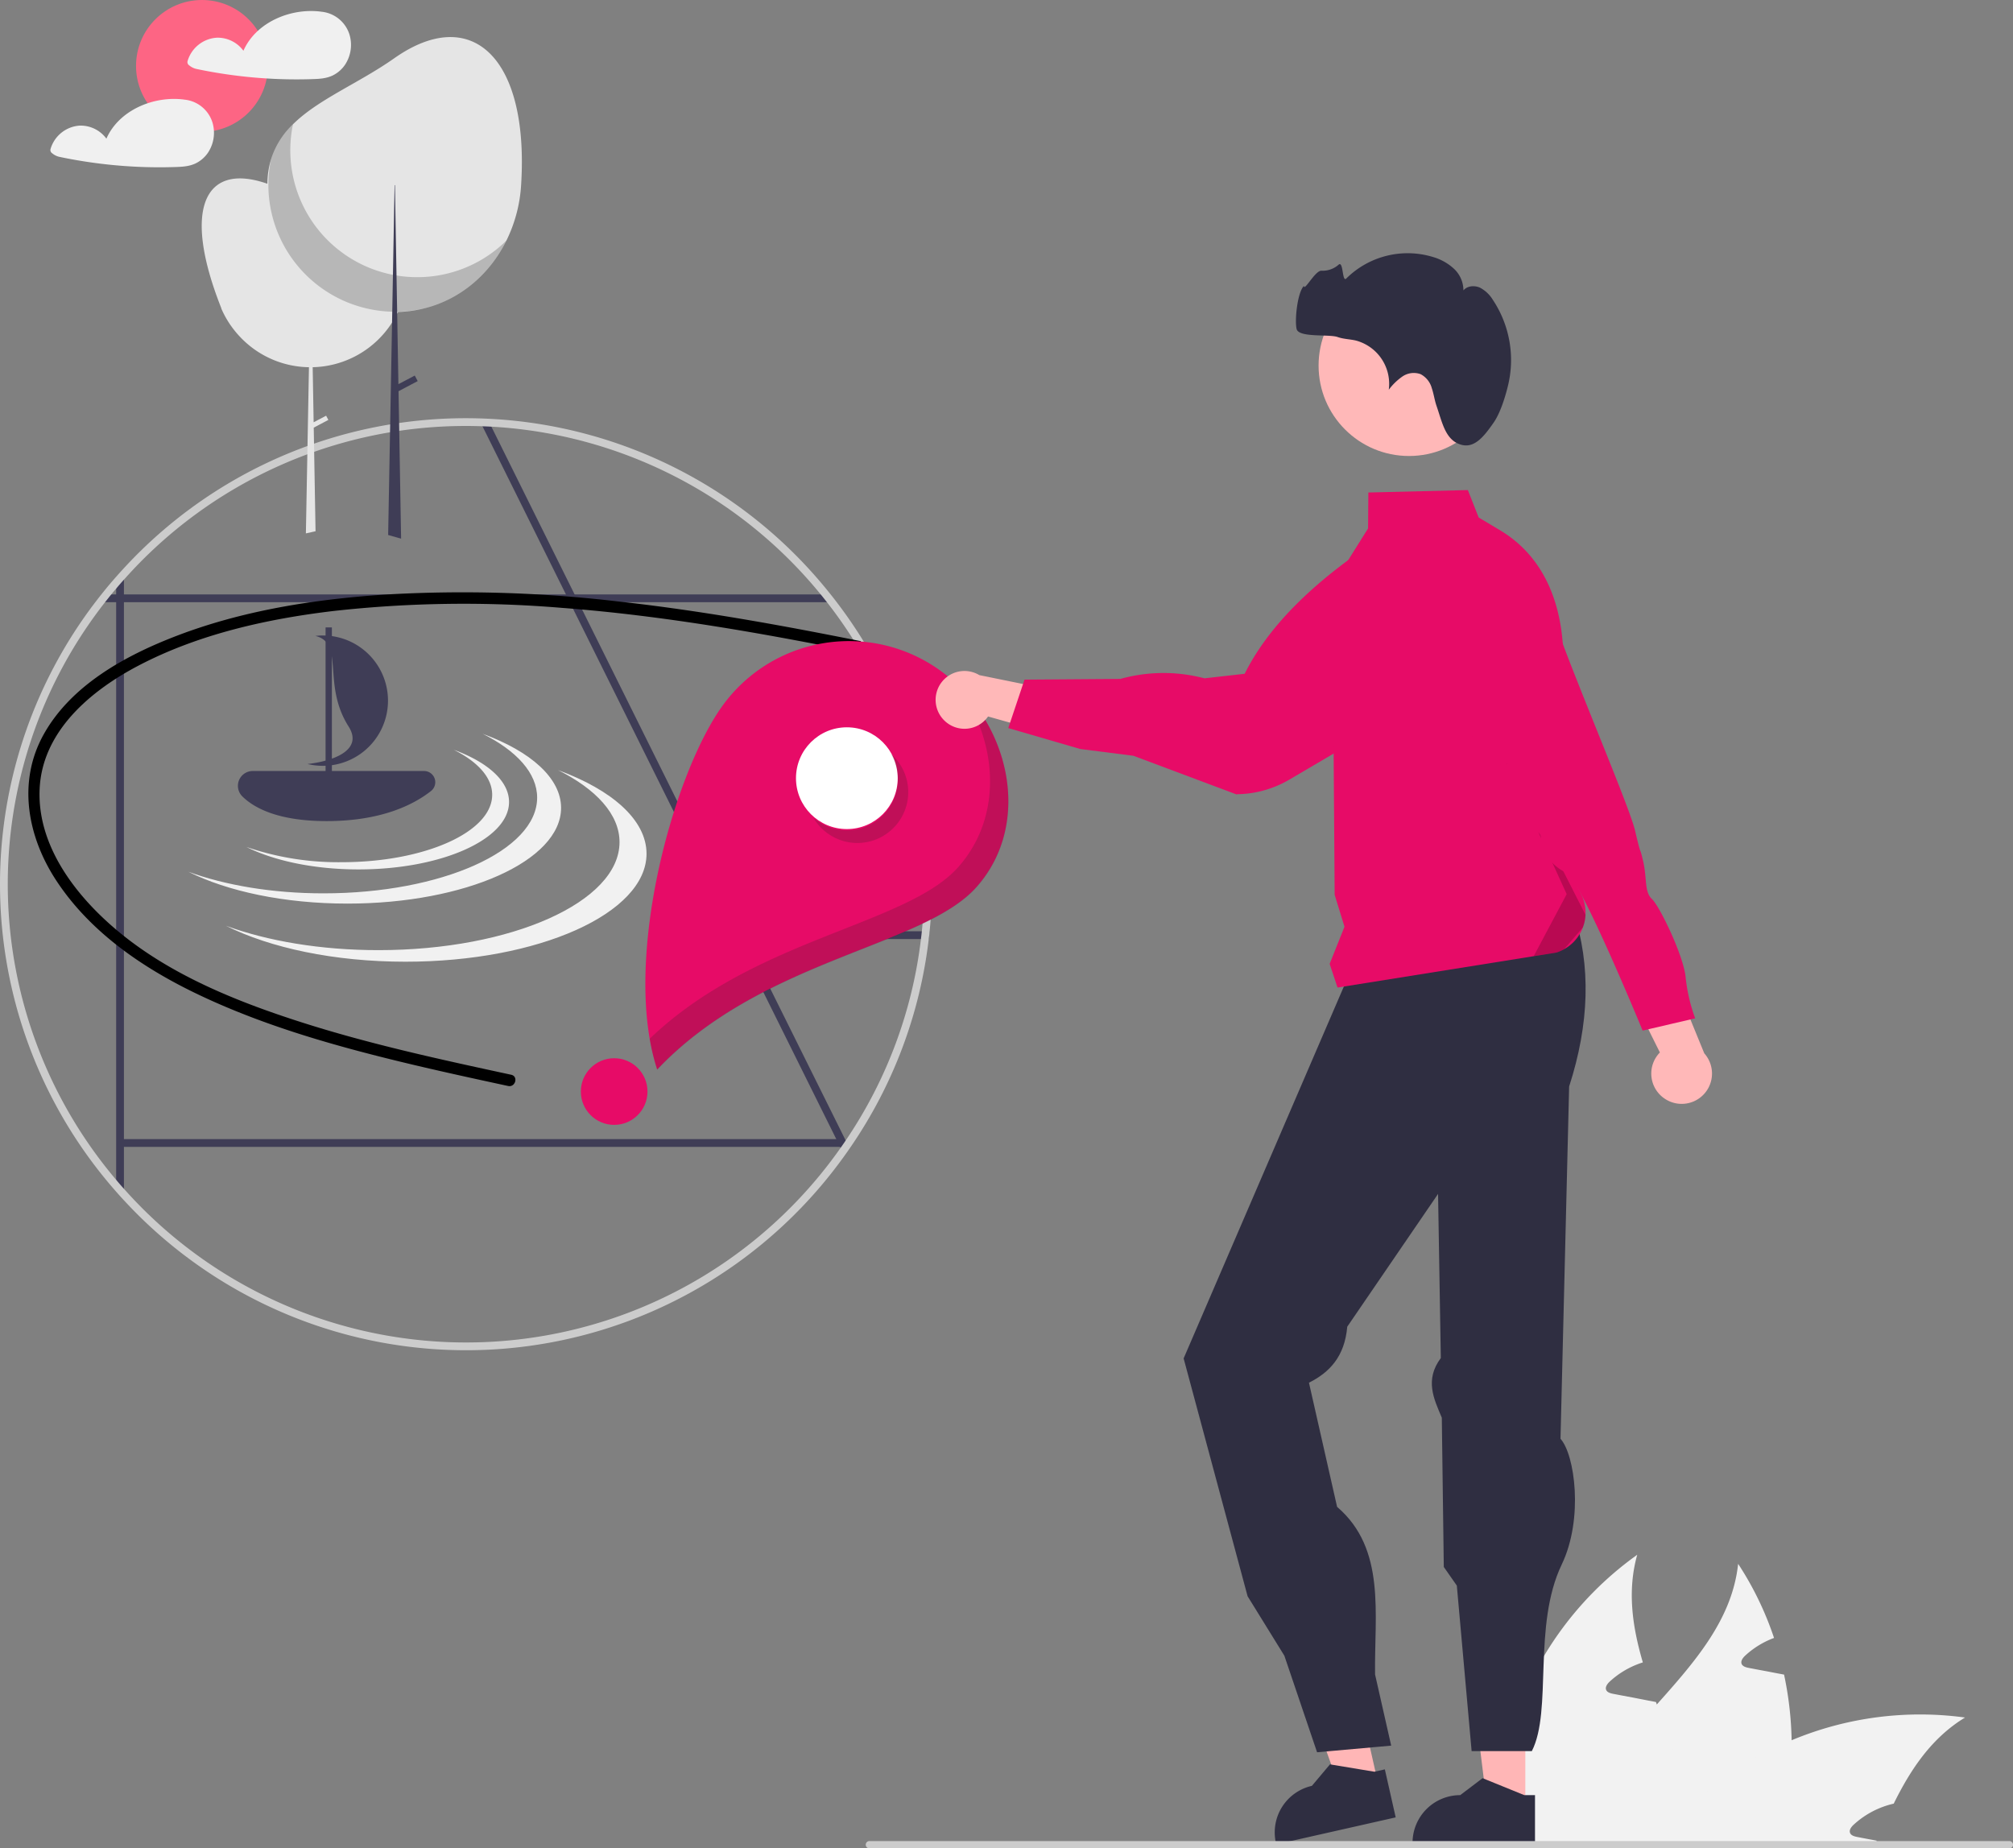 <svg data-name="Layer 1" xmlns="http://www.w3.org/2000/svg" width="687.419" height="631.176" viewBox="0 0 687.419 631.176" xmlns:xlink="http://www.w3.org/1999/xlink"><rect x="0" y="0" width="687.419" height="631.176" fill="#808080" stroke="none"/><path d="M868.114,728.666a110.583,110.583,0,0,1-4.789,34.601c-.12.407-.264.814-.407,1.221H792.423a63.267,63.267,0,0,1,4.765-14.367c5.866-12.452,15.445-23.107,24.903-33.691,13.026-14.583,25.741-29.046,27.753-48.01a108.911,108.911,0,0,1,12.26,25.31,29.748,29.748,0,0,0-9.841,6.034c-.79.742-1.628,1.82-1.221,2.849.383.862,1.437,1.149,2.371,1.341,2.251.431,4.502.862,6.753,1.269,1.772.359,3.568.694,5.364,1.03A117.579,117.579,0,0,1,868.114,728.666Z" transform="translate(-256.29 -134.412)" fill="#f2f2f2"/><path d="M927.331,720.908c-11.302,6.872-18.486,17.504-24.352,29.405a30.078,30.078,0,0,0-13.673,7.184c-.814.742-1.652,1.82-1.221,2.849.359.862,1.437,1.149,2.371,1.341,2.227.431,4.502.862,6.729,1.269-.215.503-.431,1.03-.646,1.533H821.828A105.641,105.641,0,0,1,833.058,751.654c.886-.886,1.796-1.724,2.73-2.586a111.74,111.74,0,0,1,32.326-20.401A113.722,113.722,0,0,1,927.331,720.908Z" transform="translate(-256.29 -134.412)" fill="#f2f2f2"/><path d="M834.279,764.489H767.759a108.058,108.058,0,0,1,.096-15.995,114.384,114.384,0,0,1,47.531-83.162c-3.448,12.284-1.676,24.496,1.916,36.756-.503.168-1.006.311-1.461.503a29.751,29.751,0,0,0-9.841,6.034c-.79.742-1.628,1.82-1.221,2.849.359.862,1.437,1.149,2.371,1.341,2.251.431,4.502.862,6.729,1.269,1.796.359,3.592.694,5.388,1.054.838.144,1.676.311,2.514.479.12.287.192.551.311.814,4.214,11.613,8.812,23.323,10.967,35.224a82.22,82.22,0,0,1,1.102,9.027C834.231,761.95,834.279,763.219,834.279,764.489Z" transform="translate(-256.29 -134.412)" fill="#f2f2f2"/><circle cx="68.969" cy="22.514" r="22.514" fill="#fd6584"/><path d="M375.65,146.266a11.17,11.17,0,0,0-9.426-7.834c-.049-.007-.095.002-.144-.001a1.404,1.404,0,0,0-.192-.044c-10.296-1.331-22.181,3.594-26.472,13.354a10.906,10.906,0,0,0-9.134-4.451,11.124,11.124,0,0,0-9.95,8.02,1.305,1.305,0,0,0,.581,1.428,5.705,5.705,0,0,0,2.352,1.194q2.805.594,5.629,1.089,5.512.965,11.081,1.56a164.775,164.775,0,0,0,22.697.858c2.523-.079,4.957-.162,7.269-1.276a10.815,10.815,0,0,0,4.17-3.639A12.27,12.27,0,0,0,375.65,146.266Z" transform="translate(-256.29 -134.412)" fill="#f0f0f0"/><path d="M328.857,176.284a11.17,11.17,0,0,0-9.426-7.834c-.049-.007-.095.002-.144-.001a1.403,1.403,0,0,0-.192-.044c-10.296-1.331-22.181,3.594-26.472,13.354a10.906,10.906,0,0,0-9.134-4.451,11.124,11.124,0,0,0-9.95,8.02,1.305,1.305,0,0,0,.581,1.428,5.705,5.705,0,0,0,2.352,1.194q2.805.594,5.629,1.089,5.512.964,11.081,1.56a164.782,164.782,0,0,0,22.697.858c2.523-.079,4.957-.162,7.269-1.276a10.817,10.817,0,0,0,4.17-3.639A12.27,12.27,0,0,0,328.857,176.284Z" transform="translate(-256.29 -134.412)" fill="#f0f0f0"/><path d="M545.439,525.72c-.57.835-2.068,1.83-2.652,2.652l.623-1.889-.212-.438-1.326-2.652-33.763-68.043-.013-.013L450.859,340.043v-.013l-1.313-2.639V337.378l-28.326-57.063-1.339-2.705q1.511.04,3.023.119l1.353,2.719L452.504,337.378l.013.013,1.313,2.639v.013l55.776,112.363v.013l1.313,2.639v.013L544.683,523.062l.451.915Z" transform="translate(-256.29 -134.412)" fill="#3f3d56"/><path d="M541.672,340.043H288.993c.677-.888,1.366-1.777,2.082-2.652H539.591C540.307,338.266,540.996,339.155,541.672,340.043Z" transform="translate(-256.29 -134.412)" fill="#3f3d56"/><path d="M573.685,452.419c-.08.888-.172,1.777-.292,2.652H508.665v-2.652Z" transform="translate(-256.29 -134.412)" fill="#3f3d56"/><path d="M298.607,328.652v213.4c-.915-.968-1.79-1.949-2.652-2.931V331.583C296.817,330.601,297.692,329.62,298.607,328.652Z" transform="translate(-256.29 -134.412)" fill="#3f3d56"/><rect x="40.991" y="388.98" width="246.742" height="2.652" fill="#3f3d56"/><path d="M543.808,525.72h.305v-.438A4.353,4.353,0,0,1,543.808,525.72Zm-2.042-186.002c-.677-.888-1.366-1.777-2.082-2.652a158.846,158.846,0,0,0-116.686-59.662q-1.511-.08-3.023-.119c-1.512-.04-3.024-.066-4.549-.066a158.653,158.653,0,0,0-116.726,51.109c-.915.968-1.79,1.949-2.652,2.931q-2.526,2.845-4.88,5.808c-.716.875-1.405,1.764-2.082,2.652a158.778,158.778,0,0,0,6.962,201.73c.862.981,1.737,1.963,2.652,2.931A158.923,158.923,0,0,0,544.842,528.85c.584-.822,1.167-1.644,1.737-2.48a157.86,157.86,0,0,0,26.907-71.624c.12-.875.212-1.764.292-2.652q.775-7.758.782-15.741a158.231,158.231,0,0,0-32.795-96.635Zm29.056,115.028a155.09,155.09,0,0,1-25.595,68.905q-.537.816-1.114,1.631a4.353,4.353,0,0,1-.305.438c-.093.146-.199.292-.305.438a156.299,156.299,0,0,1-244.803,14.296c-.915-1.008-1.803-2.016-2.652-3.05a156.167,156.167,0,0,1-3.62-197.685c.703-.888,1.406-1.777,2.135-2.652.478-.597.968-1.18,1.485-1.764.849-1.034,1.737-2.042,2.652-3.05a156.039,156.039,0,0,1,116.726-52.382q2.964,0,5.888.119c1.021.027,2.029.08,3.037.133a156.283,156.283,0,0,1,111.938,56.944c.729.875,1.432,1.764,2.135,2.652a156.509,156.509,0,0,1,32.702,112.376c-.093.889-.186,1.777-.305,2.652Zm-27.013,70.974h.305v-.438a4.367,4.367,0,0,1-.305.438Z" transform="translate(-256.29 -134.412)" fill="#ccc"/><path d="M395.37,226.756q0,1.094-.071,2.169a32.864,32.864,0,0,1-3.079,11.931c-.014.032-.03.062-.043.092-.082.174-.167.347-.254.519a32.469,32.469,0,0,1-1.749,3.086A33.025,33.025,0,0,1,363.07,259.806l.327,18.801,4.263-2.245.761,1.447-4.993,2.629.61,34.917.007.466-3.296.734.007-.469,1.038-56.279a32.959,32.959,0,0,1-23.318-10.146c-.208-.215-.414-.437-.615-.656l-.023-.025a33.094,33.094,0,0,1-6.021-9.318c.032.037.066.071.098.107-13.622-34.233-5.697-50.103,15.678-42.608.114-.057.231-.112.345-.169a33.091,33.091,0,0,1,42.871,13.015c.201.338.396.684.583,1.031A32.886,32.886,0,0,1,395.37,226.756Z" transform="translate(-256.29 -134.412)" fill="#e5e5e5"/><path d="M434.243,197.637a49.681,49.681,0,0,1-5,18.897c-5.583,11.299-15.383,19.865-27.597,23.061a.12.12,0,0,1-.066.013,41.883,41.883,0,0,1-9.402,1.339h-.265c-.332.013-.663.013-.995.013-.225,0-.451,0-.676-.013a43.316,43.316,0,0,1-42.648-43.311v-.477a30.029,30.029,0,0,1,1.194-8.169c0-.013.013-.026.013-.04a28.308,28.308,0,0,1,7.546-12.108c8.686-8.593,22.438-13.991,34.572-22.531C417.494,135.614,437.015,154.22,434.243,197.637Z" transform="translate(-256.29 -134.412)" fill="#e5e5e5"/><path d="M429.244,216.534c-5.583,11.299-15.383,19.865-27.597,23.061a.12.12,0,0,1-.066.013,42.653,42.653,0,0,1-9.362,1.247h-.305q-.835.02-1.671,0a43.388,43.388,0,0,1-42.303-43.868,44.387,44.387,0,0,1,.849-7.997c0-.013.013-.026.013-.04a28.308,28.308,0,0,1,7.546-12.108A43.324,43.324,0,0,0,390.468,228.257c.411.08.822.159,1.233.225,1.193.199,2.387.345,3.594.438A43.267,43.267,0,0,0,429.244,216.534Z" transform="translate(-256.29 -134.412)" opacity="0.2" style="isolation:isolate"/><polygon points="136.097 133.582 142.638 130.139 141.64 128.243 136.053 131.184 135.633 107.056 135.633 107.053 135.623 106.542 135.623 106.451 135.406 94.073 135.102 76.628 134.869 63.224 134.747 63.224 134.519 75.596 134.519 75.599 134.183 93.85 133.951 106.443 133.95 106.548 133.883 110.141 132.557 182.216 132.548 182.692 136.973 183.934 136.965 183.454 136.097 133.582" fill="#3f3d56"/><path d="M550.214,353.346c-27.502-5.511-55.091-10.509-83.016-13.569a453.242,453.242,0,0,0-79.792-2.307c-24.035,1.621-48.276,5.423-70.855,14.089-17.399,6.678-35.946,16.782-45.344,33.633-9.06,16.243-5.526,34.975,4.339,49.962,11.869,18.032,30.378,30.389,49.621,39.42,21.91,10.283,45.344,16.948,68.809,22.617,11.9,2.875,23.865,5.474,35.831,8.06,2.496.539,3.563-3.295,1.058-3.836-24.13-5.214-48.331-10.445-71.862-17.993-21.776-6.985-44.06-15.933-61.892-30.599-14.426-11.866-28.143-29.197-27.291-48.902.858-19.865,17.525-33.734,33.861-42.271,20.415-10.669,43.61-15.866,66.337-18.582a403.056,403.056,0,0,1,78.361-1.066c34.873,2.653,69.23,8.809,103.455,15.703" transform="translate(-256.29 -134.412)"/><path d="M421.101,384.982c11.573,5.785,18.619,13.424,18.619,21.804,0,18.051-32.664,32.685-72.957,32.685-17.518,0-33.59-2.768-46.166-7.379,13.358,6.677,32.748,10.881,54.337,10.881,40.293,0,72.957-14.633,72.957-32.685C447.892,400.085,437.451,390.976,421.101,384.982Z" transform="translate(-256.29 -134.412)" fill="#f1f1f1"/><path d="M446.844,397.381c13.059,6.527,21.01,15.148,21.01,24.603,0,20.369-36.858,36.881-82.323,36.881-19.767,0-37.902-3.124-52.093-8.326,15.073,7.534,36.953,12.278,61.313,12.278,45.466,0,82.323-16.512,82.323-36.881C477.074,414.423,465.294,404.145,446.844,397.381Z" transform="translate(-256.29 -134.412)" fill="#f1f1f1"/><path d="M411.249,390.444c8.154,4.075,13.118,9.458,13.118,15.361,0,12.718-23.013,23.027-51.4,23.027a96.544,96.544,0,0,1-32.525-5.199c9.411,4.704,23.072,7.666,38.282,7.666,28.387,0,51.4-10.31,51.4-23.027C430.124,401.084,422.768,394.666,411.249,390.444Z" transform="translate(-256.29 -134.412)" fill="#f1f1f1"/><path d="M367.831,414.798c-16.767,0-24.92-4.6-28.808-8.458a5.064,5.064,0,0,1,3.583-8.648h58.493a3.829,3.829,0,0,1,2.371,6.838C397.511,409.215,386.491,414.798,367.831,414.798Z" transform="translate(-256.29 -134.412)" fill="#3f3d56"/><path d="M379.976,355.934a22.173,22.173,0,0,0-15.972-4.369c10.099,2.493,2.13,16.45,11.326,30.924,5.012,7.888-4.735,11.755-14.02,12.814a22.255,22.255,0,0,0,18.666-39.369Z" transform="translate(-256.29 -134.412)" fill="#3f3d56"/><rect x="111.182" y="214.246" width="2.154" height="51.264" fill="#3f3d56"/><path d="M576.883,363.046a53.275,53.275,0,0,0-74.233,12.883c-16.941,24.056-33.941,87.138-21.941,123.682,35.793-37.807,90.781-41.735,109.057-62.332C609.295,415.271,600.94,379.987,576.883,363.046Z" transform="translate(-256.29 -134.412)" fill="#e70b67"/><circle id="af3c8991-f89c-43e0-a050-89c81726f2a6" data-name="b262ea8c-1946-46c9-a449-3a1996c39394" cx="289.193" cy="265.733" r="17.375" fill="#fff"/><circle id="a49e5b2e-c339-415c-b240-8977b61bd9a6" data-name="bcc29a3a-8123-4529-80aa-6f70df2823cf" cx="209.731" cy="372.741" r="11.38" fill="#e70b67"/><path d="M564.073,396.136a17.374,17.374,0,1,1-30.008,17.521A17.372,17.372,0,0,0,560.516,391.827,17.374,17.374,0,0,1,564.073,396.136Z" transform="translate(-256.29 -134.412)" fill="#231f20" opacity="0.2" style="isolation:isolate"/><path d="M589.799,437.361c-18.276,20.596-73.264,24.525-109.057,62.332a73.694,73.694,0,0,1-2.573-10.578c35.775-34.37,87.702-38.714,105.36-58.613,15.804-17.811,13.344-44.315-.919-62.757C602.172,385.878,607.695,417.193,589.799,437.361Z" transform="translate(-256.29 -134.412)" fill="#231f20" opacity="0.2" style="isolation:isolate"/><polygon points="520.879 617.234 507.91 617.234 501.74 567.209 520.882 567.209 520.879 617.234" fill="#ffb6b6"/><path d="M780.477,764.218l-41.819-.002v-.529a16.278,16.278,0,0,1,16.277-16.277h.001l7.639-5.795,14.252,5.796,3.651 0Z" transform="translate(-256.29 -134.412)" fill="#2f2e41"/><polygon points="470.62 609.061 457.969 611.918 440.931 564.48 459.603 560.265 470.62 609.061" fill="#ffb6b6"/><path d="M732.906,755.008l-40.792,9.21-.117-.516a16.278,16.278,0,0,1,12.292-19.462l.001-0,6.175-7.335,15.179,2.514,3.561-.804Z" transform="translate(-256.29 -134.412)" fill="#2f2e41"/><path d="M793.596,445.819c6.081,18.339,5.438,38.246-1.462,59.612L789.185,625.724c4.876,5.366,7.936,27.246.425,42.913-10.03,20.921-3.12,49.853-10.21,63.732H758.835l-5.054-56.508-4.451-6.372-.677-50.969c-2.731-6.467-5.896-12.88-.341-20.372l-.148-8.853-.79-47.191L716.361,587.455c-.881,10.264-6.128,15.642-13.074,19.118l9.605,42.392c16.799,14.379,12.69,36.632,12.968,57.233l5.508,24.309-25.31,2.263L694.888,699.804l-12.558-20.315-21.841-81.216,15.231-35.351,6.225-14.448,34.765-80.687Z" transform="translate(-256.29 -134.412)" fill="#2f2e41"/><path d="M578.734,380.413a9.8,9.8,0,0,0,14.968-1.337l33.527,9.424-5.503-17.241L590.732,364.953a9.853,9.853,0,0,0-11.998,15.46Z" transform="translate(-256.29 -134.412)" fill="#ffb8b8"/><path d="M606.155,366.489l32.725-.24h0a54.709,54.709,0,0,1,27.057-.613l1.737.402,13.657-1.549c8.142-16.275,23.25-30.989,43.531-44.545a27.817,27.817,0,0,1,41.01,6.861h0a27.847,27.847,0,0,1-7.468,37.485l-61.8,36.335a36.231,36.231,0,0,1-17.871,4.995h0l-.15.078-35.253-13.208-18.135-2.308-24.59-7.147Z" transform="translate(-256.29 -134.412)" fill="#e70b67"/><circle cx="481.158" cy="124.835" r="30.876" fill="#ffb8b8"/><path d="M766.283,278.829c2.288-3.265,3.911-8.495,4.87-12.317a37.075,37.075,0,0,0-5.077-29.719,11.304,11.304,0,0,0-4.407-4.159c-1.868-.834-4.331-.635-5.634.943a10.132,10.132,0,0,0-3.219-7.378,17.857,17.857,0,0,0-7.157-4.023,29.738,29.738,0,0,0-29.603,7.319c-1.49,1.516-.958-6.059-2.613-4.725A8.23,8.23,0,0,1,707.593,226.856c-2.114-.225-6.001,7.307-6.024,5.182-2.224,2.228-3.203,11.625-2.508,14.696s11.044,1.713,14.011,2.766c1.965.697,4.1.721,6.136,1.174a15.297,15.297,0,0,1,11.337,16.824,20.266,20.266,0,0,1,4.668-4.528,6.859,6.859,0,0,1,6.23-.778,7.706,7.706,0,0,1,3.797,4.784c.674,1.985.935,4.093,1.621,6.073,2.014,5.812,3.053,11.914,8.667,13.292C759.959,287.428,763.159,283.287,766.283,278.829Z" transform="translate(-256.29 -134.412)" fill="#2f2e41"/><path d="M796.231,439.699l-3.39-6.78c-4.15-25.71-8.25-49.69-2.68-71.26.35-18.83-5.47-36.52-21.63-46.18l-7.29-4.36-3.69-9.36-33.98.83-.1,12.27-12.17,19.41v.08l.76,105.62,3.36,10.9-5.07,12.68,2.69,8.09,66.99-10.71,7.79-1.25a13.918,13.918,0,0,0,2.59-1.13,14.232,14.232,0,0,0,6.22-6.95c.07-.17.13-.33.19-.5a13.934,13.934,0,0,0,.9-4.3A14.303,14.303,0,0,0,796.231,439.699Z" transform="translate(-256.29 -134.412)" fill="#e70b67"/><path d="M797.721,446.799a13.934,13.934,0,0,1-.9,4.3l-6.41,7.45a13.918,13.918,0,0,1-2.59,1.13l-7.79,1.25,11.27-21.19-24.77-54.23Z" transform="translate(-256.29 -134.412)" opacity="0.2"/><path d="M824.681,509.523a10.296,10.296,0,0,1-1.556-15.712L806.822,461.054l18.875,2.298L838.285,494.107a10.352,10.352,0,0,1-13.604,15.416Z" transform="translate(-256.29 -134.412)" fill="#ffb8b8"/><path d="M758.587,396.814l12.368-1.708s1.194,18.647,7.11,21.473,3.922,3.291,4.619,6.283,3.855,7.512,8.541,9.574,26.003,53.896,26.003,53.896l17.949-4.186a57.747,57.747,0,0,1-3.256-13.961c-.631-7.213-8.805-24.232-11.497-26.758s-1.628-6.98-3.023-12.963-.427-.435-2.752-10.407-28.469-69.733-29.564-78.94-13.925-14.627-13.925-14.627l-9.972,2.325Z" transform="translate(-256.29 -134.412)" fill="#e70b67"/><path id="a00e3c47-1fa9-4e2e-8ad1-93a2fdd4719a-80" data-name="f02c4e45-f306-4b42-b3ad-5ddd3016d7d2" d="M553.182,765.588h389.281a1.247,1.247,0,0,0,0-2.494H553.182a1.247,1.247,0,1,0,0,2.494h0Z" transform="translate(-256.29 -134.412)" fill="#ccc"/></svg>